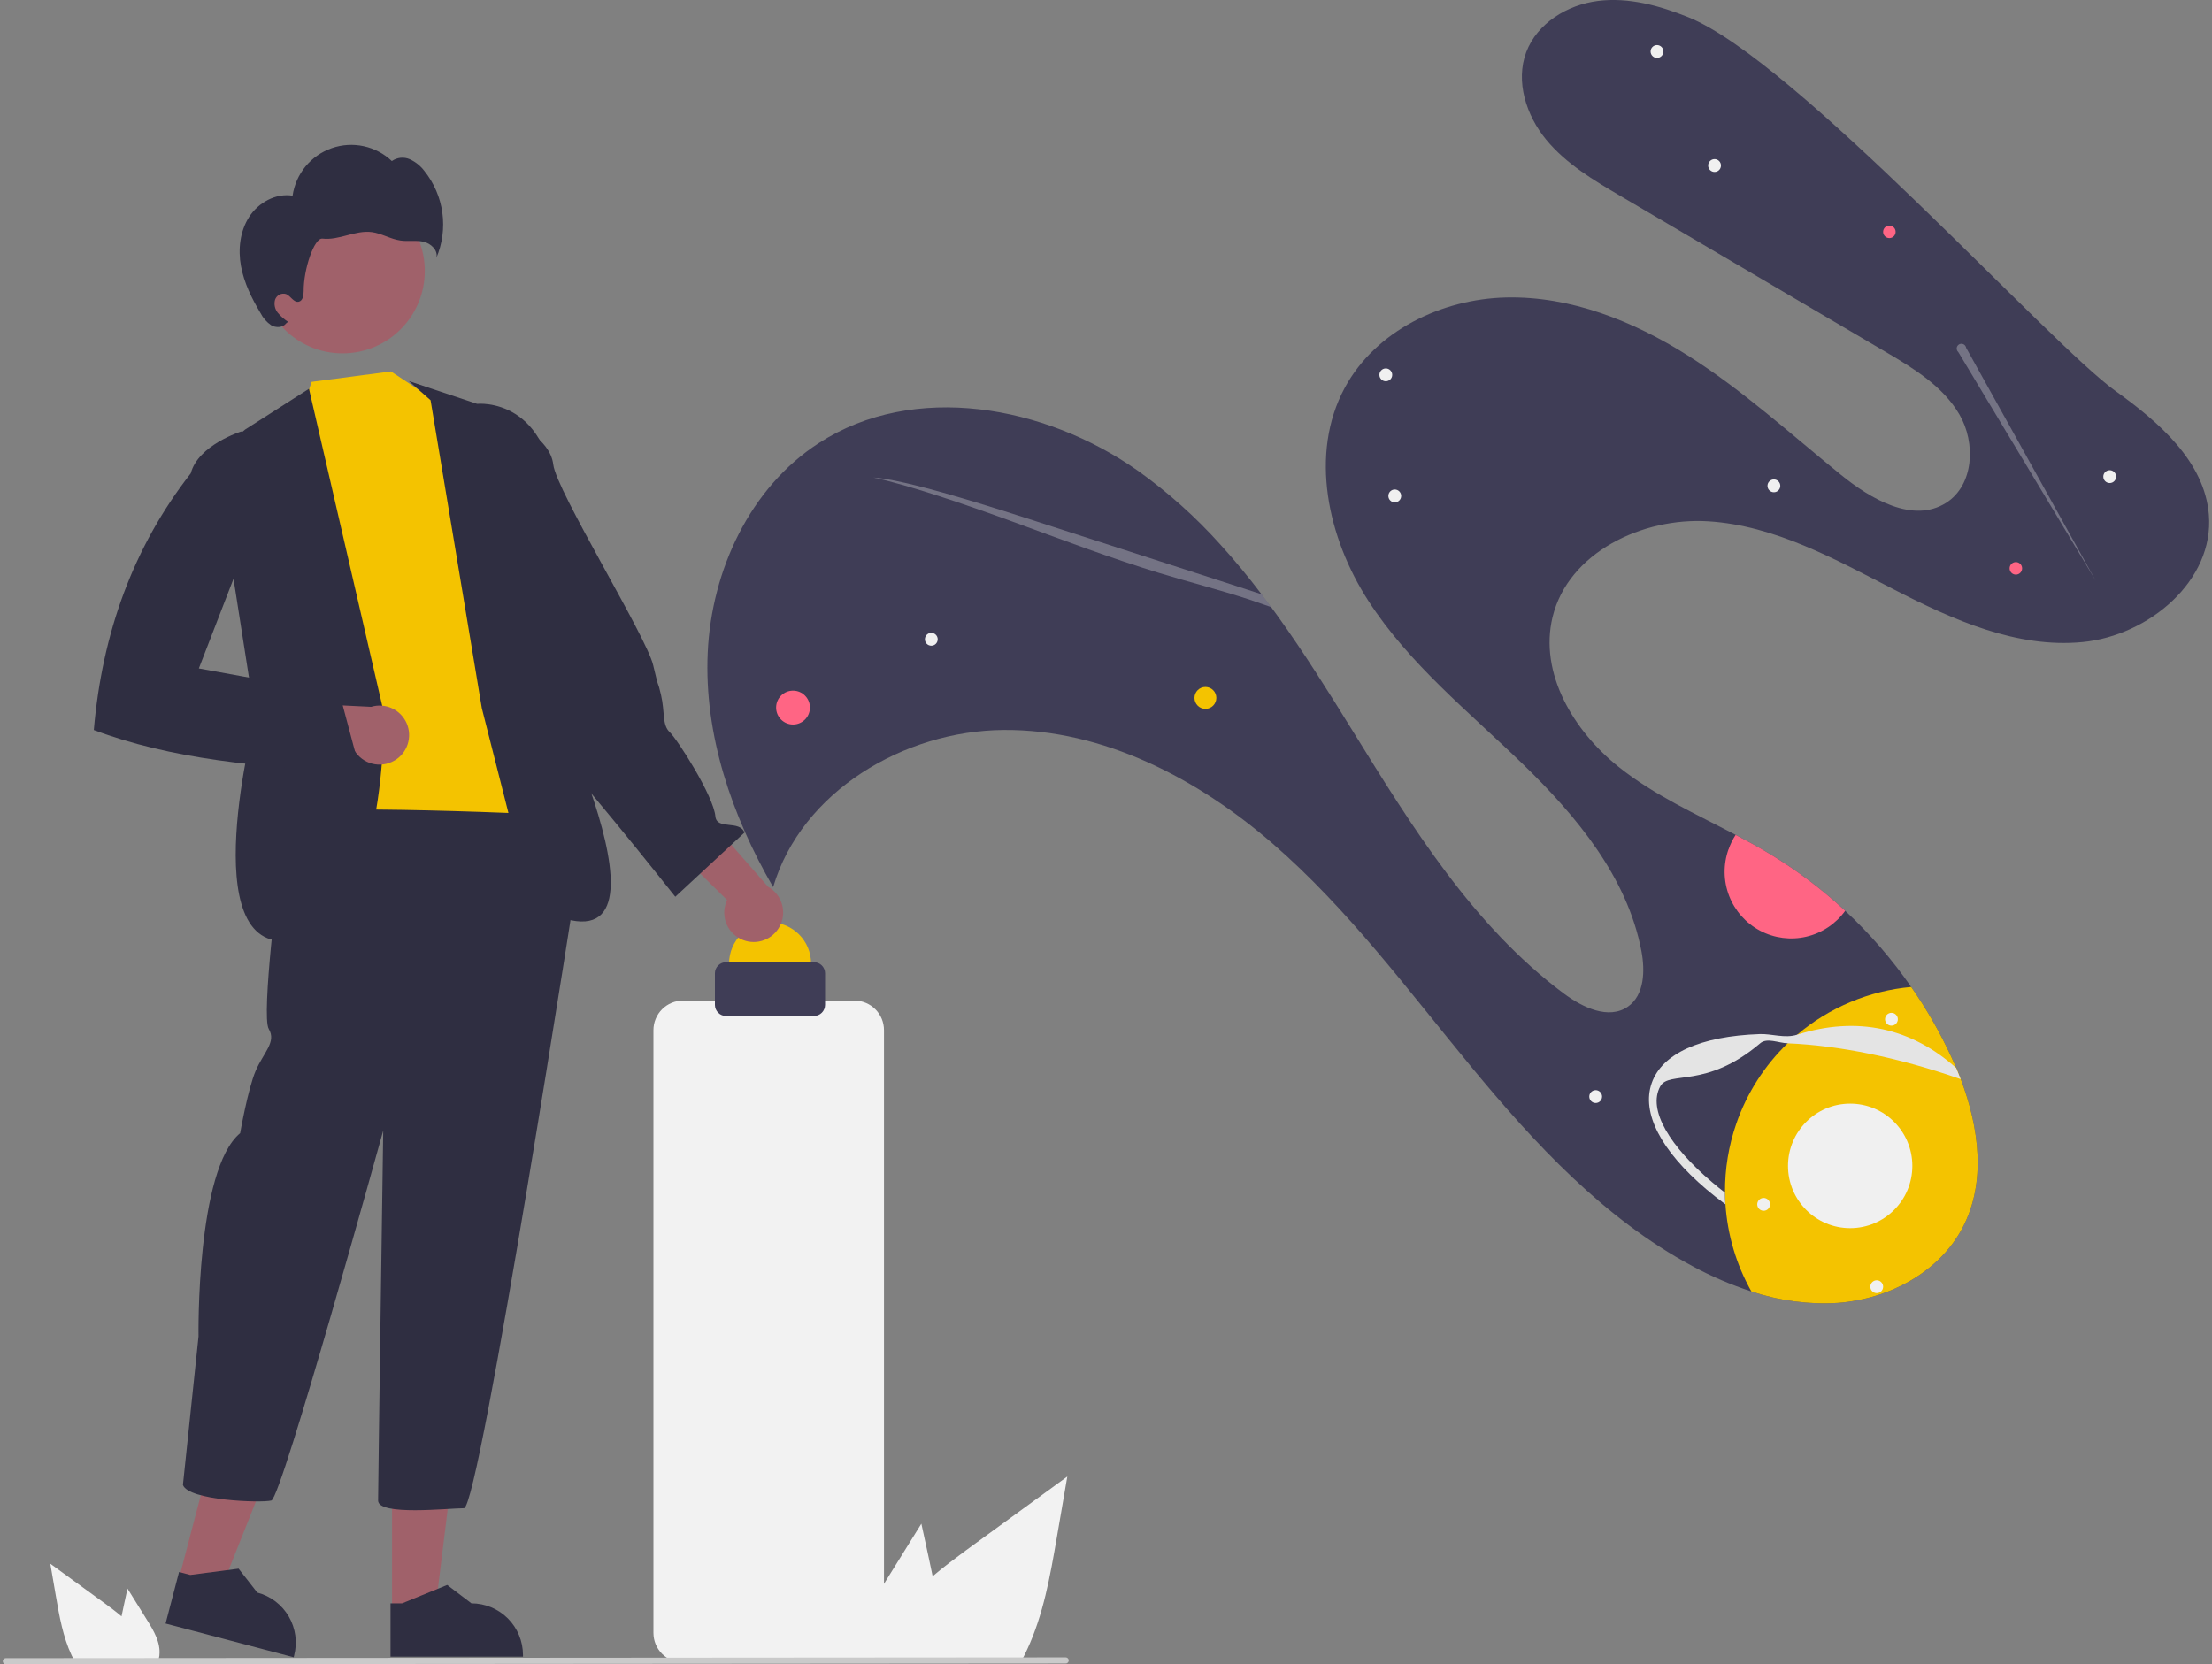 <svg width="396" height="298" viewBox="0 0 396 298" fill="none" xmlns="http://www.w3.org/2000/svg">
<rect x="0" y="0" width="396" height="298" fill="#808080" stroke="none"/>
<g clip-path="url(#clip0_204_3235)">
<path d="M146.62 79.314C163.633 68.317 187.067 72.589 203.645 84.244C209.055 88.1 214.024 92.542 218.462 97.488C221.049 100.332 223.507 103.318 225.85 106.405C226.428 107.163 227.001 107.926 227.565 108.702C227.95 109.221 228.336 109.749 228.716 110.278C233.472 116.907 237.838 123.876 242.107 130.785C252.769 148.031 263.711 165.786 279.959 177.896C283.307 180.39 287.975 182.632 291.424 180.253C294.4 178.185 294.524 173.821 293.849 170.275C291.332 157.072 282.247 146.129 272.598 136.789C262.95 127.45 252.269 118.873 244.978 107.599C237.686 96.326 234.357 81.249 240.745 69.428C246.248 59.239 258.089 53.529 269.636 53.262C281.183 52.996 292.423 57.498 302.196 63.677C311.968 69.856 320.562 77.702 329.537 84.988C334.943 89.394 342.496 93.767 348.389 90.041C353.37 86.89 353.755 79.319 350.788 74.224C347.821 69.13 342.533 65.923 337.452 62.937L290.162 35.125C285.324 32.282 280.385 29.351 276.813 25.019C273.241 20.686 271.259 14.595 273.231 9.335C275.194 4.135 280.596 0.854 286.081 0.165C291.566 -0.524 297.087 1.006 302.223 3.069C321.443 10.8 366.701 61.412 378.762 70.035C386.516 75.593 394.656 82.622 395.44 92.141C396.417 103.984 384.654 113.815 372.841 114.963C361.028 116.112 349.591 110.971 339.039 105.537C328.487 100.102 317.723 94.102 305.883 93.344C294.042 92.586 280.752 98.935 277.946 110.48C275.506 120.531 281.711 130.9 289.796 137.331C296.124 142.385 303.553 145.715 310.721 149.487C312.716 150.53 314.683 151.609 316.609 152.762C321.53 155.715 326.131 159.175 330.335 163.085C334.75 167.191 338.711 171.763 342.148 176.72C344.896 180.662 347.293 184.839 349.311 189.202C349.617 189.866 349.922 190.542 350.228 191.228C350.534 191.914 350.798 192.577 351.022 193.217C354.314 201.904 355.607 211.643 351.388 219.751C347.169 227.86 338.089 232.614 329.032 233.294C323.784 233.61 318.524 232.915 313.537 231.245C309.869 230.051 306.319 228.522 302.929 226.679C287.218 218.231 274.781 204.835 263.422 191.067C252.063 177.299 241.373 162.796 227.891 151.099C214.408 139.403 197.514 130.569 179.684 130.702C161.854 130.836 143.456 141.728 138.411 158.845C131.028 146.101 126.029 131.575 126.699 116.861C127.368 102.146 134.265 87.285 146.62 79.314Z" fill="#3F3D56"/>
<path d="M215.798 126.926C216.879 126.926 217.756 126.048 217.756 124.964C217.756 123.881 216.879 123.003 215.798 123.003C214.716 123.003 213.84 123.881 213.84 124.964C213.84 126.048 214.716 126.926 215.798 126.926Z" fill="#F4C300"/>
<path d="M141.97 129.728C143.641 129.728 144.996 128.371 144.996 126.696C144.996 125.022 143.641 123.664 141.97 123.664C140.298 123.664 138.943 125.022 138.943 126.696C138.943 128.371 140.298 129.728 141.97 129.728Z" fill="#FF6584"/>
<path d="M360.886 102.886C361.504 102.886 362.005 102.384 362.005 101.765C362.005 101.146 361.504 100.644 360.886 100.644C360.268 100.644 359.767 101.146 359.767 101.765C359.767 102.384 360.268 102.886 360.886 102.886Z" fill="#FF6584"/>
<path d="M338.241 42.632C338.859 42.632 339.36 42.13 339.36 41.511C339.36 40.892 338.859 40.39 338.241 40.39C337.623 40.39 337.122 40.892 337.122 41.511C337.122 42.13 337.623 42.632 338.241 42.632Z" fill="#FF6584"/>
<path d="M309.446 152.096C309.763 151.178 310.191 150.302 310.721 149.487C312.716 150.53 314.683 151.609 316.609 152.762C321.53 155.715 326.13 159.175 330.335 163.085C328.652 165.418 326.186 167.063 323.389 167.72C320.593 168.376 317.653 167.999 315.112 166.657C312.571 165.316 310.598 163.101 309.557 160.419C308.516 157.737 308.477 154.768 309.446 152.06V152.096Z" fill="#FF6584"/>
<path d="M166.724 115.616C167.357 115.616 167.871 115.102 167.871 114.467C167.871 113.833 167.357 113.319 166.724 113.319C166.091 113.319 165.578 113.833 165.578 114.467C165.578 115.102 166.091 115.616 166.724 115.616Z" fill="#F0F0F0"/>
<path d="M306.947 30.784C307.58 30.784 308.093 30.27 308.093 29.636C308.093 29.001 307.58 28.487 306.947 28.487C306.313 28.487 305.8 29.001 305.8 29.636C305.8 30.27 306.313 30.784 306.947 30.784Z" fill="#F0F0F0"/>
<path d="M296.642 10.364C297.275 10.364 297.789 9.85 297.789 9.215C297.789 8.581 297.275 8.067 296.642 8.067C296.009 8.067 295.496 8.581 295.496 9.215C295.496 9.85 296.009 10.364 296.642 10.364Z" fill="#F0F0F0"/>
<path d="M377.688 86.49C378.322 86.49 378.835 85.976 378.835 85.342C378.835 84.707 378.322 84.193 377.688 84.193C377.055 84.193 376.542 84.707 376.542 85.342C376.542 85.976 377.055 86.49 377.688 86.49Z" fill="#F0F0F0"/>
<path d="M317.568 88.139C318.201 88.139 318.714 87.625 318.714 86.991C318.714 86.357 318.201 85.842 317.568 85.842C316.934 85.842 316.421 86.357 316.421 86.991C316.421 87.625 316.934 88.139 317.568 88.139Z" fill="#F0F0F0"/>
<path d="M285.664 197.498C286.297 197.498 286.81 196.984 286.81 196.35C286.81 195.716 286.297 195.201 285.664 195.201C285.03 195.201 284.517 195.716 284.517 196.35C284.517 196.984 285.03 197.498 285.664 197.498Z" fill="#F0F0F0"/>
<path d="M249.697 89.945C250.33 89.945 250.843 89.431 250.843 88.796C250.843 88.162 250.33 87.648 249.697 87.648C249.063 87.648 248.55 88.162 248.55 88.796C248.55 89.431 249.063 89.945 249.697 89.945Z" fill="#F0F0F0"/>
<path d="M248.092 68.266C248.725 68.266 249.238 67.752 249.238 67.118C249.238 66.483 248.725 65.969 248.092 65.969C247.458 65.969 246.945 66.483 246.945 67.118C246.945 67.752 247.458 68.266 248.092 68.266Z" fill="#F0F0F0"/>
<path d="M310.831 201.215C312.721 195.744 315.88 190.8 320.049 186.79C320.599 186.263 321.164 185.753 321.745 185.26C327.509 180.381 334.633 177.399 342.148 176.72C344.896 180.662 347.293 184.839 349.311 189.202C349.617 189.866 349.922 190.542 350.228 191.228C350.534 191.914 350.798 192.577 351.022 193.217C354.314 201.904 355.607 211.643 351.388 219.751C347.169 227.86 338.089 232.614 329.032 233.294C323.784 233.61 318.524 232.915 313.537 231.245C310.837 226.445 309.249 221.097 308.891 215.598C308.845 214.905 308.822 214.22 308.818 213.517C308.781 209.331 309.462 205.17 310.831 201.215Z" fill="#F4C300"/>
<path d="M295.684 193.961C297.518 188.655 304.397 185.531 315.055 185.159C317.187 185.085 319.53 185.972 321.745 185.269C332.499 181.856 342.253 184.089 350.214 191.241C350.49 191.897 350.754 192.56 351.008 193.231L350.687 193.116C339.928 189.376 329.248 187.194 320.049 186.813C318.347 186.744 316.32 185.761 315.11 186.813C305.383 195.082 298.807 191.627 297.225 194.521C294.895 198.752 299.027 205.34 306.506 211.684C307.243 212.312 308.008 212.934 308.799 213.55C308.799 214.243 308.827 214.928 308.873 215.631C307.668 214.739 306.525 213.836 305.443 212.92C297.312 205.988 293.845 199.262 295.684 193.961Z" fill="#E4E4E4"/>
<path d="M335.98 231.544C336.613 231.544 337.126 231.03 337.126 230.395C337.126 229.761 336.613 229.247 335.98 229.247C335.347 229.247 334.833 229.761 334.833 230.395C334.833 231.03 335.347 231.544 335.98 231.544Z" fill="#F0F0F0"/>
<path d="M315.733 216.797C316.366 216.797 316.88 216.283 316.88 215.649C316.88 215.015 316.366 214.5 315.733 214.5C315.1 214.5 314.587 215.015 314.587 215.649C314.587 216.283 315.1 216.797 315.733 216.797Z" fill="#F0F0F0"/>
<path d="M331.224 219.912C337.371 219.912 342.354 214.92 342.354 208.763C342.354 202.605 337.371 197.613 331.224 197.613C325.077 197.613 320.094 202.605 320.094 208.763C320.094 214.92 325.077 219.912 331.224 219.912Z" fill="#F0F0F0"/>
<path opacity="0.3" d="M156.356 85.502C158.956 85.626 164.34 86.922 170.168 88.594C175.997 90.266 182.321 92.311 188.558 94.332L221.333 104.935L225.85 106.405C226.428 107.163 227.001 107.926 227.565 108.702C226.24 108.243 224.905 107.783 223.58 107.324C217.903 105.486 212.977 104.255 207.465 102.574C198.986 99.992 190.039 96.602 181.367 93.432C172.695 90.262 162.744 86.881 156.356 85.502Z" fill="#F0F0F0"/>
<path opacity="0.3" d="M350.595 63.056L375.166 103.943L351.98 62.266C351.961 62.153 351.92 62.045 351.859 61.949C351.798 61.852 351.717 61.769 351.623 61.704C351.529 61.639 351.422 61.594 351.31 61.571C351.198 61.549 351.083 61.549 350.971 61.572C350.859 61.595 350.753 61.641 350.659 61.706C350.565 61.772 350.485 61.856 350.424 61.953C350.364 62.05 350.323 62.158 350.305 62.271C350.287 62.384 350.292 62.5 350.32 62.611C350.36 62.786 350.457 62.942 350.595 63.056Z" fill="#F0F0F0"/>
<path d="M338.612 183.652C339.245 183.652 339.759 183.138 339.759 182.504C339.759 181.869 339.245 181.355 338.612 181.355C337.979 181.355 337.466 181.869 337.466 182.504C337.466 183.138 337.979 183.652 338.612 183.652Z" fill="#F0F0F0"/>
<path d="M137.861 179.867C141.913 179.867 145.198 176.576 145.198 172.516C145.198 168.457 141.913 165.166 137.861 165.166C133.808 165.166 130.523 168.457 130.523 172.516C130.523 176.576 133.808 179.867 137.861 179.867Z" fill="#F4C300"/>
<path d="M133.513 168.478C132.849 168.296 132.228 167.984 131.684 167.561C131.14 167.138 130.685 166.612 130.344 166.012C130.003 165.413 129.784 164.752 129.698 164.068C129.613 163.384 129.662 162.689 129.845 162.024C129.924 161.725 130.032 161.434 130.166 161.156L116.867 148.049L126.341 146.028L137.503 158.781C138.63 159.412 139.487 160.435 139.911 161.657C140.335 162.878 140.297 164.213 139.804 165.409C139.311 166.604 138.398 167.577 137.236 168.143C136.075 168.709 134.747 168.828 133.504 168.478H133.513Z" fill="#A0616A"/>
<path d="M69.99 66.507L77.401 71.399L86.073 73.434C86.073 73.434 92.951 122.658 96.345 125.631C99.738 128.603 96.877 128.846 97.794 132.94C98.711 137.033 100.83 145.343 100.83 145.343C80.239 158.128 61.85 159.69 46.152 147.443C45.904 146.636 45.94 145.768 46.255 144.985C46.57 144.202 47.144 143.551 47.881 143.143C50.532 141.489 44.777 135.021 46.964 133.725C49.152 132.43 45.295 122.741 45.295 122.741L45.969 101.93L44.066 98.77L46.694 78.281L53.462 75.267L55.783 68.376L69.99 66.507Z" fill="#F4C300"/>
<path d="M73.2 68.234L85.417 72.309C85.417 72.309 98.931 70.88 99.482 91.034C100.032 111.187 97.51 122.001 97.51 122.001C97.51 122.001 125.621 178.636 95.171 161.909L86.256 126.793L77.084 71.665L73.2 68.234Z" fill="#2F2E41"/>
<path d="M85.453 112.791L91.791 111.913C91.791 111.913 92.401 121.482 95.432 122.939C98.463 124.395 97.441 124.629 97.799 126.154C98.156 127.679 95.107 131.943 97.505 133.004C99.903 134.065 120.893 160.568 120.893 160.568L133.275 149.083C132.427 146.786 128.331 148.651 128.075 146.202C127.749 142.5 121.269 132.388 119.889 131.088C118.508 129.788 119.054 127.505 118.339 124.436C117.623 121.367 118.123 124.211 116.931 119.093C115.739 113.976 99.592 87.896 99.046 83.169C98.5 78.442 91.91 75.662 91.91 75.662L86.802 76.857L85.453 112.791Z" fill="#2F2E41"/>
<path d="M31.95 282.987L39.407 284.949L50.509 257.063L39.503 254.165L31.95 282.987Z" fill="#A0616A"/>
<path d="M29.643 290.709L52.573 296.746L52.651 296.452C52.958 295.278 53.032 294.054 52.867 292.851C52.703 291.648 52.304 290.49 51.692 289.442C51.081 288.393 50.269 287.476 49.303 286.742C48.338 286.008 47.238 285.472 46.065 285.165L42.713 280.878L34.059 282.004L32.055 281.476L29.643 290.709Z" fill="#2F2E41"/>
<path d="M70.182 288.573H77.891L81.56 258.777H70.182V288.573Z" fill="#A0616A"/>
<path d="M69.912 296.636H93.625V296.337C93.624 293.885 92.651 291.533 90.92 289.799C89.189 288.065 86.842 287.091 84.394 287.089L80.06 283.8L71.98 287.094H69.912V296.636Z" fill="#2F2E41"/>
<path d="M50.894 145.986C49.032 148.32 49.977 156.249 49.977 156.249C49.977 156.249 46.717 181.911 48.115 184.24C49.514 186.569 47.198 188.439 45.785 191.705C44.373 194.972 42.993 202.901 42.993 202.901C35.078 209.433 35.541 239.289 35.541 239.289L32.748 265.884C33.665 268.681 46.717 269.15 48.578 268.681C50.44 268.213 68.605 202.437 68.605 202.437C68.605 202.437 67.688 265.884 67.688 268.681C67.688 271.479 80.262 270.06 83.055 270.06C85.848 270.06 103.545 155.762 103.545 155.762V149.253L101.22 145.986C101.22 145.986 52.779 143.657 50.894 145.986Z" fill="#2F2E41"/>
<path d="M55.315 69.612L43.878 76.912L38.347 81.556L45.685 128.415C45.685 128.415 34.536 171.005 52.105 168.382C69.673 165.759 68.687 127.496 68.687 127.496L55.315 69.612Z" fill="#2F2E41"/>
<path d="M70.618 136.174C70.026 136.526 69.37 136.758 68.688 136.856C68.007 136.955 67.312 136.918 66.645 136.747C65.978 136.576 65.35 136.275 64.799 135.862C64.248 135.448 63.783 134.93 63.432 134.336C63.272 134.071 63.139 133.791 63.033 133.5L44.391 133.959L49.528 125.732L66.44 126.563C67.678 126.188 69.01 126.281 70.183 126.825C71.356 127.368 72.289 128.325 72.805 129.513C73.32 130.7 73.383 132.036 72.979 133.267C72.576 134.498 71.736 135.537 70.618 136.187V136.174Z" fill="#A0616A"/>
<path d="M61.318 63.272C69.453 63.272 76.048 56.666 76.048 48.517C76.048 40.367 69.453 33.761 61.318 33.761C53.183 33.761 46.588 40.367 46.588 48.517C46.588 56.666 53.183 63.272 61.318 63.272Z" fill="#A0616A"/>
<path d="M44.611 38.823C46.267 36.26 49.372 34.551 52.38 35.033C52.659 33.109 53.46 31.299 54.695 29.799C55.931 28.3 57.554 27.169 59.387 26.529C61.22 25.89 63.193 25.767 65.091 26.174C66.989 26.581 68.739 27.502 70.15 28.836C70.613 28.511 71.151 28.31 71.713 28.253C72.275 28.196 72.842 28.284 73.36 28.51C74.395 28.983 75.295 29.708 75.979 30.619C77.706 32.776 78.817 35.361 79.193 38.1C79.57 40.84 79.197 43.63 78.116 46.174C78.483 44.832 77.144 43.574 75.791 43.275C74.438 42.976 73.016 43.275 71.664 43.059C69.903 42.811 68.32 41.786 66.56 41.557C65.078 41.364 63.593 41.745 62.148 42.127C60.703 42.508 59.199 42.898 57.727 42.724C56.255 42.549 54.338 48.177 54.361 52.141C54.361 52.895 54.21 53.859 53.481 54.02C52.563 54.218 52.054 52.968 51.188 52.642C50.792 52.528 50.367 52.572 50.003 52.766C49.64 52.96 49.365 53.288 49.239 53.68C49.13 54.079 49.118 54.498 49.205 54.903C49.291 55.307 49.472 55.685 49.734 56.005C50.255 56.638 50.874 57.182 51.568 57.617L51.215 57.911C50.624 58.692 49.381 58.724 48.555 58.242C47.745 57.693 47.088 56.945 46.648 56.069C45.075 53.451 43.699 50.667 43.144 47.662C42.589 44.658 42.961 41.387 44.611 38.823Z" fill="#2F2E41"/>
<path d="M49.812 82.934L43.194 77.252C43.194 77.252 35.467 79.668 34.156 84.745C23.842 97.957 18.289 113.388 16.794 130.712C30.262 135.806 46.749 137.602 64.487 138.062L60.818 124.28L35.596 119.686L49.812 82.934Z" fill="#2F2E41"/>
<path d="M26.36 290.14L22.824 284.448L22.118 287.7C21.994 288.27 21.87 288.849 21.756 289.423C20.751 288.564 19.683 287.769 18.637 287.007L9.007 279.996L10.011 285.831C10.63 289.423 11.277 293.089 12.809 296.374C12.978 296.746 13.162 297.113 13.359 297.472H28.286C28.409 297.14 28.492 296.794 28.534 296.443C28.536 296.42 28.536 296.397 28.534 296.374C28.772 294.146 27.557 292.046 26.36 290.14Z" fill="#F2F2F2"/>
<path d="M158.254 283.598L164.945 272.83L166.279 278.986C166.513 280.061 166.738 281.159 166.967 282.243C168.866 280.617 170.888 279.114 172.865 277.649C178.936 273.236 185.007 268.815 191.075 264.386L189.177 275.412C188.003 282.206 186.783 289.143 183.885 295.358C183.564 296.06 183.217 296.752 182.844 297.435H154.585C154.36 296.805 154.206 296.152 154.127 295.487C154.12 295.445 154.12 295.401 154.127 295.358C153.668 291.178 155.998 287.204 158.254 283.598Z" fill="#F2F2F2"/>
<path d="M152.99 297.688H122.264C120.867 297.686 119.526 297.131 118.536 296.143C117.546 295.154 116.987 293.814 116.981 292.414V184.456C116.981 183.76 117.118 183.071 117.384 182.429C117.65 181.786 118.04 181.202 118.532 180.711C119.023 180.219 119.607 179.829 120.249 179.564C120.891 179.299 121.579 179.163 122.273 179.164H152.999C154.397 179.17 155.736 179.732 156.721 180.726C157.707 181.719 158.258 183.064 158.254 184.465V292.423C158.246 293.818 157.688 295.154 156.702 296.14C155.717 297.125 154.382 297.682 152.99 297.688Z" fill="#F2F2F2"/>
<path d="M145.739 181.92H129.987C129.461 181.923 128.955 181.716 128.58 181.346C128.205 180.976 127.992 180.472 127.987 179.945V174.271C127.989 173.745 128.198 173.24 128.571 172.868C128.943 172.496 129.447 172.287 129.973 172.287H145.726C146.251 172.288 146.754 172.497 147.125 172.869C147.496 173.241 147.705 173.745 147.707 174.271V179.945C147.702 180.466 147.493 180.965 147.125 181.335C146.758 181.704 146.26 181.914 145.739 181.92Z" fill="#3F3D56"/>
<path d="M190.782 297.858L1.041 298C0.896 298 0.758 297.942 0.655 297.84C0.553 297.737 0.495 297.598 0.495 297.453C0.495 297.308 0.553 297.169 0.655 297.067C0.758 296.964 0.896 296.907 1.041 296.907L190.782 296.769C190.927 296.769 191.065 296.826 191.168 296.929C191.27 297.031 191.328 297.171 191.328 297.316C191.328 297.46 191.27 297.6 191.168 297.702C191.065 297.805 190.927 297.862 190.782 297.862V297.858Z" fill="#CACACA"/>
</g>
<defs>
<clipPath id="clip0_204_3235">
<rect width="395" height="298" fill="white" transform="translate(0.5)"/>
</clipPath>
</defs>
</svg>

